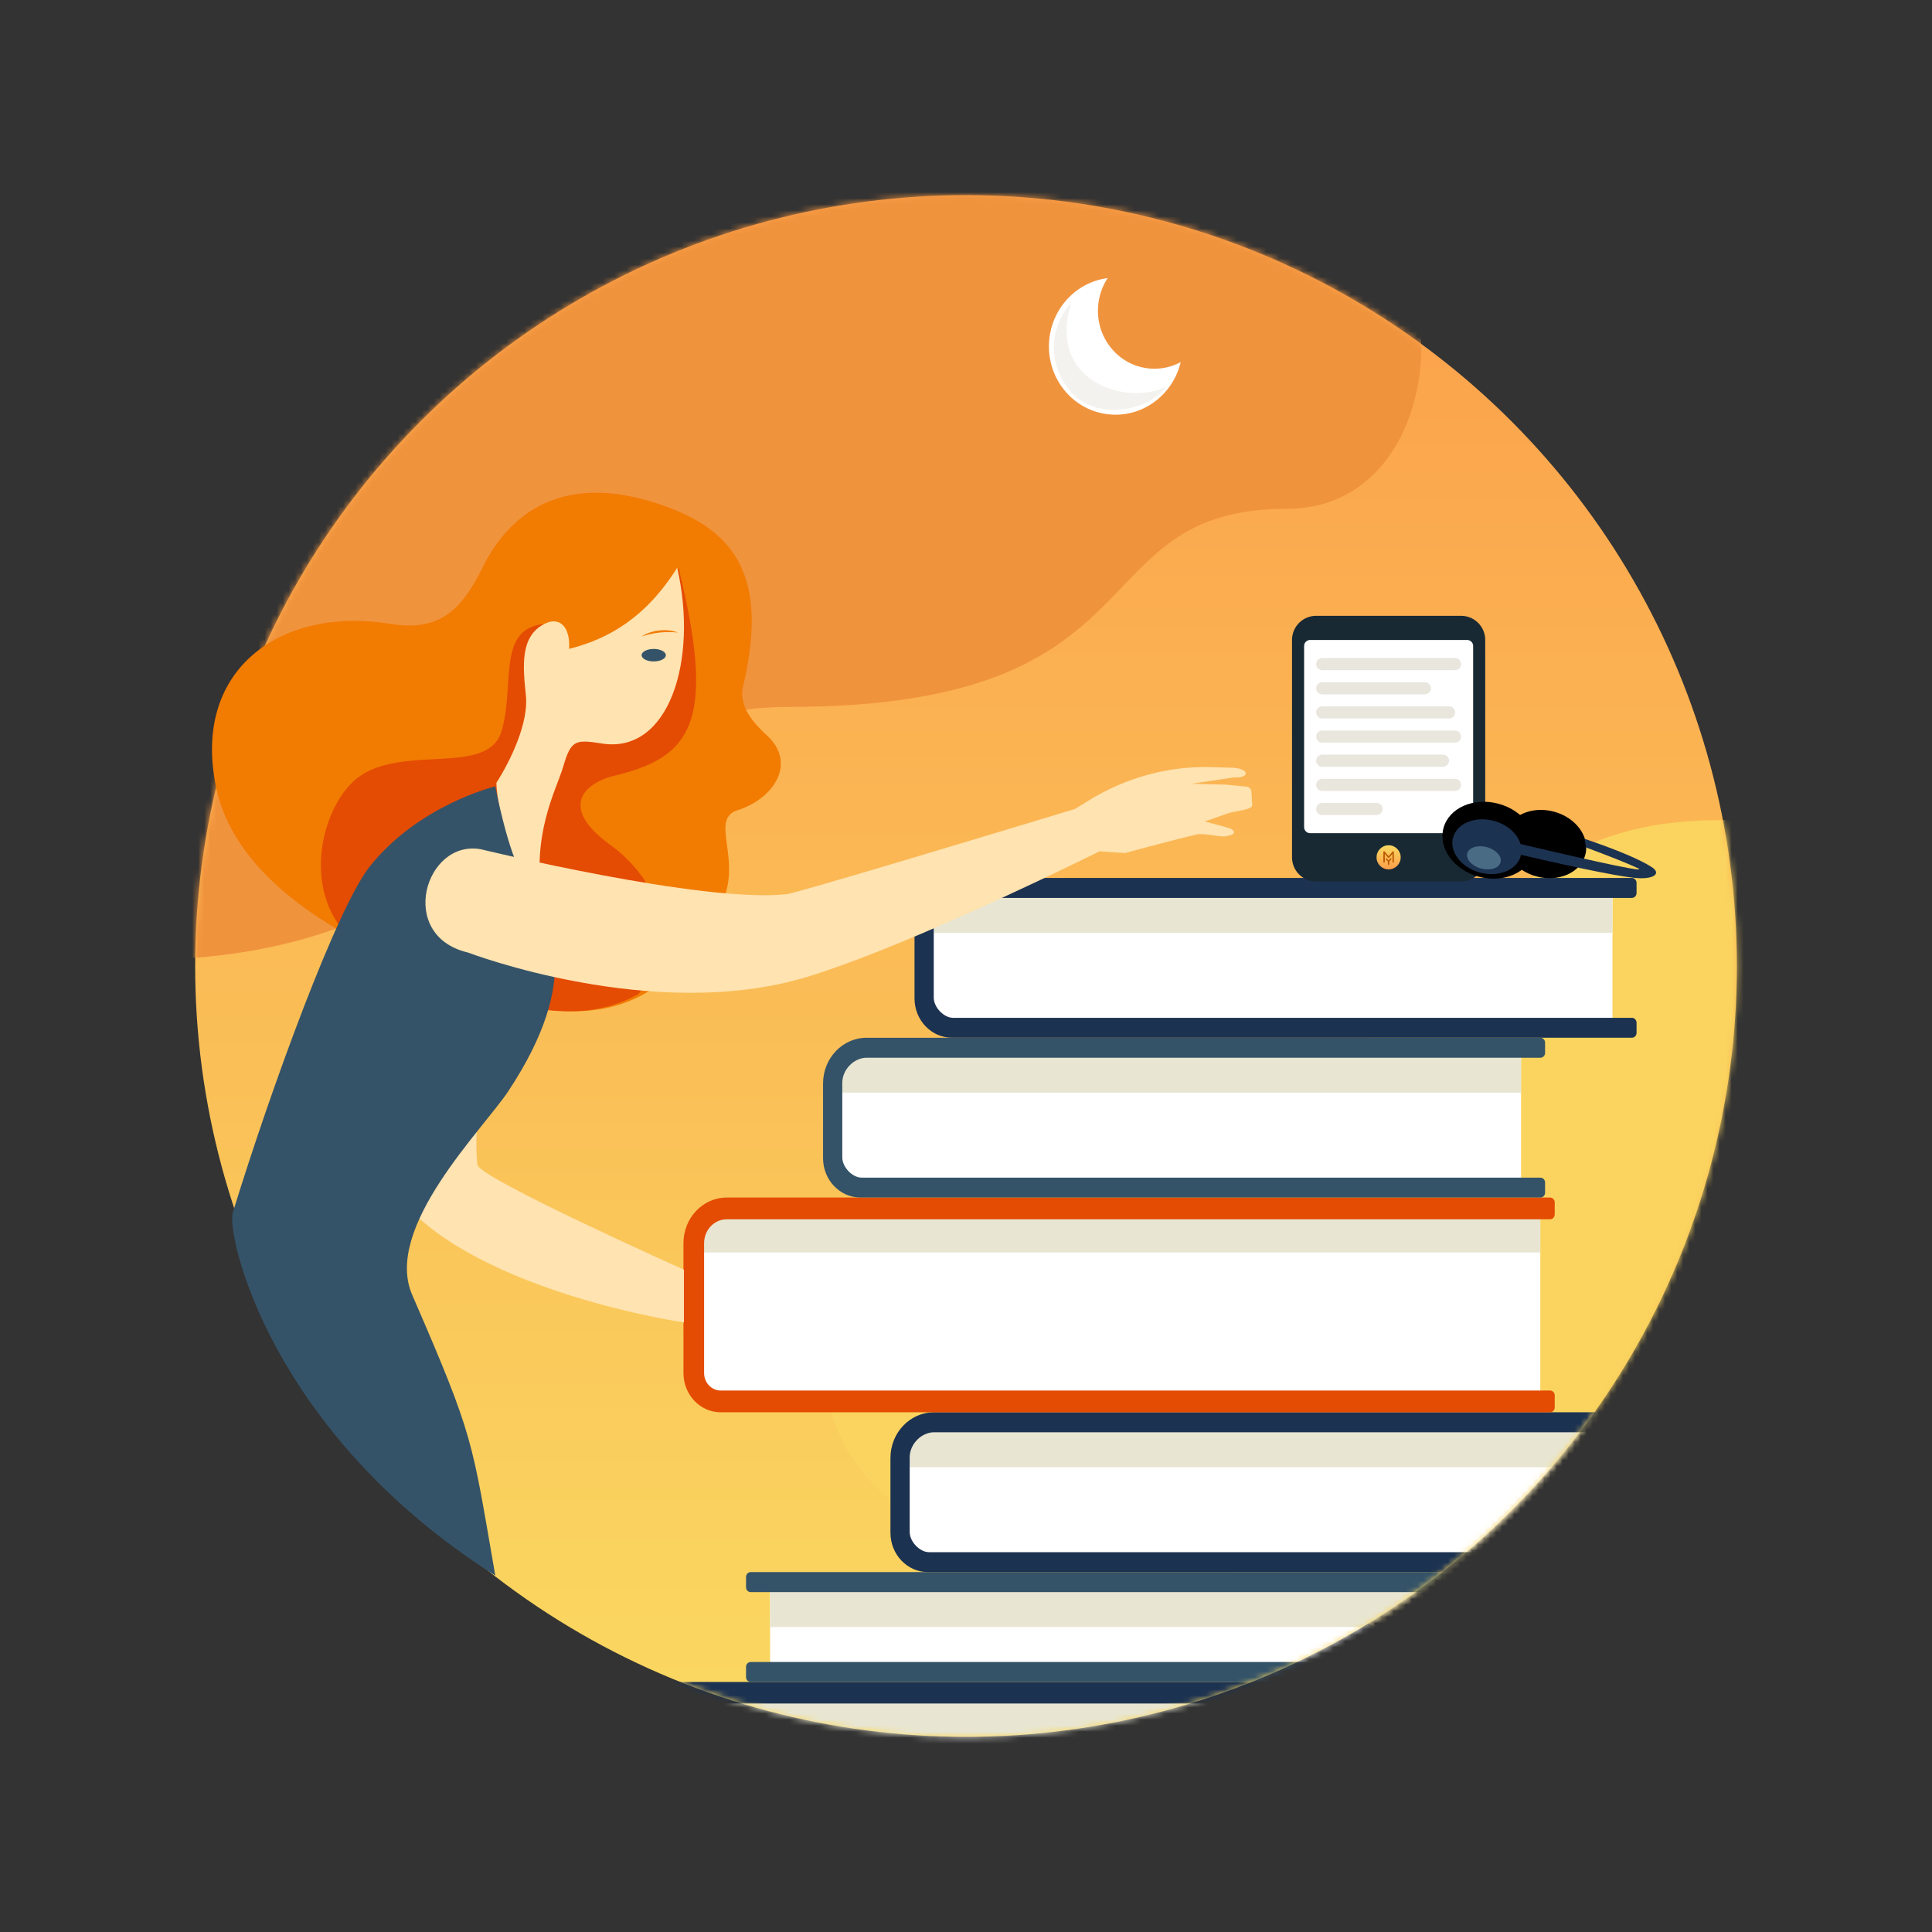 <svg width="320" height="320" xmlns="http://www.w3.org/2000/svg" xmlns:xlink="http://www.w3.org/1999/xlink"><rect width="100%" height="100%" fill="#333333" stroke="none"/><defs><linearGradient x1="50%" y1="100%" x2="50%" y2="0%" id="a"><stop stop-color="#FAD961" offset="0%"/><stop stop-color="#FB9E4A" offset="100%"/></linearGradient><circle id="b" cx="127.677" cy="127.677" r="127.677"/><linearGradient x1="50%" y1="0%" x2="50%" y2="100%" id="d"><stop stop-color="#FAD961" offset="0%"/><stop stop-color="#FB9E4A" offset="100%"/></linearGradient></defs><g fill="none" fill-rule="evenodd"><circle cx="127.677" cy="127.677" r="127.677" transform="translate(32.323 32.323)" fill="url(#a)"/><g fill="#FFF"><path d="M209.794 77.647c0 .679-.537 1.229-1.2 1.229-.663 0-1.2-.55-1.2-1.23 0-.678.537-1.228 1.2-1.228.663 0 1.2.55 1.2 1.229M105.91 83.347c-1.103 0-2-.917-2-2.048s.897-2.048 2-2.048c1.105 0 2 .917 2 2.048s-.895 2.048-2 2.048zM184.194 98.536a.81.81 0 0 1-.8-.82.81.81 0 0 1 .8-.818c.442 0 .8.366.8.819a.81.81 0 0 1-.8.82zM163.795 56.758c-1.105 0-2-.917-2-2.048s.895-2.048 2-2.048c1.104 0 2 .917 2 2.048s-.896 2.048-2 2.048zM67.182 137.257c-.78-.8-.78-2.097 0-2.897.781-.8 2.048-.8 2.828 0 .781.8.781 2.097 0 2.897-.78.8-2.047.8-2.828 0zM196.618 73.858a2.083 2.083 0 0 1 0-2.896c.78-.8 2.047-.8 2.828 0 .781.8.781 2.096 0 2.896-.78.8-2.047.8-2.828 0zM68.644 149.904c-.468.32-1.228.32-1.696 0-.469-.32-.469-.838 0-1.158.468-.32 1.228-.32 1.697 0 .468.32.468.838 0 1.158M182.829 63.071a.833.833 0 0 1 0-1.158.787.787 0 0 1 1.13 0 .833.833 0 0 1 .001 1.159.787.787 0 0 1-1.131 0zM145.624 65.662a.833.833 0 0 0 0 1.158c.312.32.819.32 1.131 0a.833.833 0 0 0 0-1.158.787.787 0 0 0-1.131 0zM127.395 73.614a.81.81 0 0 1-.8-.82.81.81 0 0 1 .8-.819c.442 0 .8.367.8.82a.81.81 0 0 1-.8.819zM112.996 66.588a.81.81 0 0 1-.8-.82.81.81 0 0 1 .8-.818c.441 0 .8.367.8.819a.81.81 0 0 1-.8.82z"/></g><g transform="translate(32.323 32.323)"><mask id="c" fill="#fff"><use xlink:href="#b"/></mask><path d="M-9.051 126.657c59.515 0 65.465-41.895 107.465-41.895 62.927 0 47.583-32.813 82.413-32.813 29.687 0 29.687-53.8 0-53.8-24.531 0-84.312-49.058-127.801-49.058-27.843 0-46.178 30.745-72.58 30.745-32.179 0-71.235 32.303-108.935 32.303-35.044 0-48.454 47.137 0 47.137 46.516 0 46.516 67.38 119.438 67.38z" fill="#F0933D" fill-rule="nonzero" mask="url(#c)"/><path d="M281.093 296.044c49.782 0 73.768-82.81 138.744-82.81 58.831 0 78.49-157.268-55.336-157.268-43.075 0-71.44 47.564-112.284 47.564-49.783 0-40.7 49.974-99.023 49.974-54.216 0-74.96 72.924 0 72.924 71.962 0 71.962 69.616 127.899 69.616z" fill="#FAD45F" fill-rule="nonzero" mask="url(#c)"/><g mask="url(#c)"><path d="M78.907 286.792h163.024v-38.048H78.907a6 6 0 0 0-6 6v26.048a6 6 0 0 0 6 6z" fill="#FFF"/><path d="M73.704 255.36h168.227v-6.616H78.704a5 5 0 0 0-5 5v1.617z" fill="#E8E6D2"/><path d="M77.468 284.877c-1.516 0-2.744-1.285-2.744-2.87v-28.259c0-2.163 1.676-3.916 3.743-3.916H249.137c.423 0 .767-.36.767-.803v-1.964c0-.443-.344-.803-.767-.803H78.467c-3.952 0-7.154 3.352-7.154 7.486v28.258c0 3.557 2.755 6.44 6.155 6.44h171.669c.423 0 .767-.359.767-.802v-1.964c0-.443-.344-.803-.767-.803H77.468z" fill="#1C3251"/><path fill="#FFF" d="M95.231 243.78H230.77v-13.234H95.231z"/><path fill="#E8E6D2" d="M95.231 237.163H230.77v-6.617H95.231z"/><path d="M226.993 242.957c1.518 0 2.992-1.561 2.992-3.15v-5.066c0-2.168-1.922-3.358-3.994-3.358H92.013c-.424 0-.768-.36-.768-.804v-1.71c0-.444.344-.804.768-.804h133.978c3.96 0 7.17 2.532 7.17 6.676v5.065c0 3.566-2.762 6.456-6.168 6.456H92.013c-.424 0-.768-.36-.768-.804v-1.696c0-.445.344-.805.768-.805h134.98z" fill="#355368"/><g><path d="M122.758 226.41h108.011v-23.16H122.758a6 6 0 0 0-6 6v11.16a6 6 0 0 0 6 6z" fill="#FFF"/><path fill="#E8E6D2" d="M118.352 210.695H230.77v-5.79H118.352z"/><path d="M121.547 224.765c-1.53 0-3.196-1.734-3.196-3.338v-12.381c0-2.188 1.945-4.138 4.03-4.138h111.6c.428 0 .774-.364.774-.812v-1.688c0-.448-.346-.812-.773-.812h-111.6c-3.987 0-7.219 3.39-7.219 7.573v12.38c0 3.599 2.78 6.516 6.21 6.516h112.609c.427 0 .773-.364.773-.812v-1.676c0-.448-.346-.812-.773-.812H121.547z" fill="#1C3251"/></g><g><path d="M126.744 137.905h108.011v-23.16h-108.01a6 6 0 0 0-6 6v11.16a6 6 0 0 0 6 6z" fill="#FFF"/><path fill="#E8E6D2" d="M122.339 122.19h112.416v-5.79H122.34z"/><path d="M125.533 136.26c-1.529 0-3.196-1.734-3.196-3.338V120.54c0-2.188 1.945-4.138 4.031-4.138h111.6c.427 0 .774-.364.774-.812v-1.688c0-.449-.347-.812-.774-.812h-111.6c-3.987 0-7.218 3.39-7.218 7.573v12.38c0 3.598 2.78 6.516 6.21 6.516h112.608c.427 0 .774-.364.774-.812v-1.676c0-.448-.347-.812-.774-.812H125.533z" fill="#1C3251"/></g><g><path fill="#FFF" d="M83.272 198.287h139.524V168.51H83.272z"/><path fill="#E8E6D2" d="M84.07 175.127h138.726v-5.79H84.07z"/><path d="M87.048 197.993c-1.518 0-2.75-1.297-2.75-2.897v-21.512c0-2.184 1.68-3.953 3.751-3.953h136.37c.425 0 .769-.363.769-.81v-1.982c0-.448-.344-.81-.768-.81H88.05c-3.96 0-7.17 3.382-7.17 7.555v21.512c0 3.59 2.761 6.5 6.168 6.5H224.42c.424 0 .768-.363.768-.81v-1.983c0-.447-.344-.81-.768-.81H87.048z" fill="#E44B03"/></g><g><path d="M111.596 164.374h108.011v-23.16H111.596a6 6 0 0 0-6 6v11.16a6 6 0 0 0 6 6z" fill="#FFF"/><path fill="#E8E6D2" d="M107.19 148.658h112.417v-5.79H107.19z"/><path d="M110.385 162.729c-1.53 0-3.196-1.734-3.196-3.338V147.01c0-2.189 1.945-4.139 4.03-4.139h111.6c.428 0 .774-.363.774-.811v-1.688c0-.449-.346-.812-.773-.812h-111.6c-3.987 0-7.219 3.39-7.219 7.573v12.38c0 3.598 2.78 6.515 6.21 6.515H222.82c.427 0 .773-.363.773-.811v-1.676c0-.449-.346-.812-.773-.812H110.385z" fill="#355368"/></g></g></g><g transform="translate(214 102)"><path d="M4 0h24a4 4 0 0 1 4 4v36a4 4 0 0 1-4 4H4a4 4 0 0 1-4-4V4a4 4 0 0 1 4-4z" fill="#182933" fill-rule="nonzero"/><circle fill="url(#d)" cx="16" cy="40" r="2"/><path d="M16.294 40.184c.04-.042.118-.036.152 0 .033.036.046.095 0 .161l-.32.354v.426a.123.123 0 0 1-.126.125.122.122 0 0 1-.125-.125V40.7l-.322-.34c-.042-.063-.035-.12 0-.163.036-.042.109-.045.142-.012.034.033.297.31.305.317.008-.007.27-.292.294-.317zM16.749 39c.066 0 .126.062.126.128v1.624a.129.129 0 0 1-.126.126c-.07 0-.121-.06-.121-.126v-1.319l-.508.6c-.075.072-.161.074-.245 0l-.5-.6v1.32a.126.126 0 0 1-.124.125.127.127 0 0 1-.126-.126v-1.636c0-.066.058-.116.126-.116.056 0 .09.02.124.073l.625.73.628-.73c.034-.05.068-.073.12-.073z" fill="#BE5B04" fill-rule="nonzero"/><g fill-rule="nonzero"><path d="M3 4h26a1 1 0 0 1 1 1v30a1 1 0 0 1-1 1H3a1 1 0 0 1-1-1V5a1 1 0 0 1 1-1z" fill="#FFF"/><path d="M5 7h22a1 1 0 0 1 0 2H5a1 1 0 1 1 0-2zm0 4h17a1 1 0 0 1 0 2H5a1 1 0 1 1 0-2zm0 4h21a1 1 0 0 1 0 2H5a1 1 0 0 1 0-2zm0 4h22a1 1 0 0 1 0 2H5a1 1 0 0 1 0-2zm0 4h20a1 1 0 0 1 0 2H5a1 1 0 0 1 0-2zm0 4h22a1 1 0 0 1 0 2H5a1 1 0 0 1 0-2zm0 4h9a1 1 0 0 1 0 2H5a1 1 0 0 1 0-2z" fill="#E8E6DD"/></g></g><g transform="scale(1 -1) rotate(75 236.025 100.685)" fill-rule="nonzero"><ellipse fill="#000" cx="8.889" cy="19.208" rx="5.556" ry="6.875"/><g transform="translate(0 20.111)"><ellipse fill="#000" cx="7.074" cy="8.313" rx="6.259" ry="7.746"/><ellipse fill="#1C3251" cx="5.963" cy="8.313" rx="4.432" ry="5.807"/><ellipse fill="#496B83" cx="4.057" cy="8.313" rx="1.835" ry="2.854"/></g><path d="M8.995 3.357c.321 1.793.686 4.852 1.094 9.176l1.324.613c-.377-5.725-.927-9.715-1.648-11.968C9.216-.537 8.07.168 7.481 2.574c-.536 2.193-.995 9.055-1.377 20.587l1.706.705C8.278 8.4 8.673 1.563 8.995 3.357z" fill="#1C3251"/></g><path d="M79.069 192.915c.233 2.184 34.209 17.384 34.209 17.384v8.74s-33.496-4.873-46.706-20.1c-7.084-24.622 3.823-54.555 3.823-54.555 2.586-11.534 17.405-7.006 15.762 2.013 0 0-8.515 33.128-7.088 46.518z" fill="#FFE3B0"/><path d="M123.095 113.607c4.03-17.17-.737-25.093-12.004-29.418-15.992-6.14-25.937-.656-31.12 9.727-3.485 6.978-6.976 10.779-15.391 9.41-18.001-2.926-32.808 7.506-28.806 26.98 2.395 11.652 12.978 19.895 23.179 25.329a98.372 98.372 0 0 0 7.31 3.5c13.95 6.008 28.464 12.083 40.329 5.544 4.82-2.656 9.202-7.394 12.933-15.063 3.495-7.183-2.065-13.913 2.608-15.404 6.083-1.942 9.865-7.81 4.906-12.397-2.285-2.114-4.738-4.826-3.944-8.208" fill="#F27B01"/><path d="M95.45 114.035c-4.283-2.803-4.991-5.25-5.34-10.679-7.857.792-4.778 10.02-7.03 17.727-2.204 7.544-16.166 2.158-23.656 7.621-6.033 4.401-9.87 18.81-1.196 26.872a97.508 97.508 0 0 0 7.284 3.516c13.9 6.04 28.361 12.144 40.184 5.573 8.271-9.3 2.29-19.742-4.534-24.66-8.859-6.383-4.215-10.352.532-11.504 12.684-3.076 17.093-8.516 10.68-34.468-3.17 9.723-17.714 23.401-16.923 20.002" fill="#E44B03"/><path d="M112.167 94.033c3.518 15.396-1.397 30.845-12.434 29.122-4.358-.68-5.143-.658-6.423 3.747-1.167 4.019-5.445 11.277-3.409 23.009-4.706-2.693-7.68-16.59-7.68-20.257 2.479-3.892 5.342-10.022 4.884-14.442-.505-4.867-.992-9.83 3.078-11.878 2.735-1.376 4.303.837 4.076 4.142 6.537-1.643 12.697-5.17 17.908-13.443" fill="#FFE3B0"/><path d="M86.66 145.086c5.09 7.324 9.74 17.149-2.442 35.61-4.16 6.304-20.784 22.624-15.945 33.776 10.325 23.795 9.83 23.885 13.761 46.492-37.326-23.641-44.599-56.475-43.47-60.148 6.376-20.718 17.256-50.46 22.67-57.286 8.123-10.24 20.8-13.28 20.8-13.28s2.149 11.274 4.626 14.836zM110.283 108.52c0 .571-.898 1.035-2.005 1.035-1.107 0-2.004-.464-2.004-1.035s.897-1.035 2.004-1.035 2.005.464 2.005 1.035" fill="#355368"/><path d="M106.274 105.416c.863-.562 1.891-.875 2.93-.992 1.038-.106 2.115-.025 3.083.347a14.788 14.788 0 0 0-3.043.003c-1.005.103-1.984.332-2.97.642" fill="#F27B01"/><path d="M178.073 133.986l2.14-1.33c6.207-3.857 13.28-5.797 20.4-5.596l3.64.102c2.811.214 2.719 1.74.127 1.605l-7.025 1.046 5.676.144 3.48.347c.421.042.747.4.772.849l.122 2.165c.084.837-2.622.933-4.077 1.416-1.018.338-3.547 1.272-3.798 1.329 2.772.718 4.242 1.132 4.41 1.242 1.315.86-.555 1.13-.857 1.198-.921.21-3.673-.554-4.825-.293-2.29.52-6.262 1.548-11.913 3.082l-4.214-.284c-10.362 5.096-34.012 16.408-48.455 20.8-25.42 7.728-56.172-4.04-56.172-4.04-11.862-2.781-7.084-18.858 2.195-17.093 0 0 36.825 8.994 50.63 7.42 1.686-.192 32.396-9.459 47.744-14.11z" fill="#FFE3B0"/><g><path d="M184.225 57.86c-2.912-3.352-3.11-8.226-.758-11.8a10.94 10.94 0 0 0-6.009 2.807c-4.571 4.185-4.988 11.366-.93 16.039 4.058 4.673 11.054 5.069 15.626.884a11.423 11.423 0 0 0 3.402-5.808 9.212 9.212 0 0 1-11.331-2.121" fill="#FFF"/><path d="M177.455 50.101c-3.692 4.195-4.062 10.255 0 14.887 4.061 4.633 12.675 3.226 15.676-.898-6.766 3.18-19.819-1.005-15.676-13.989z" fill="#C4C1AD" opacity=".2"/></g></g></svg>
